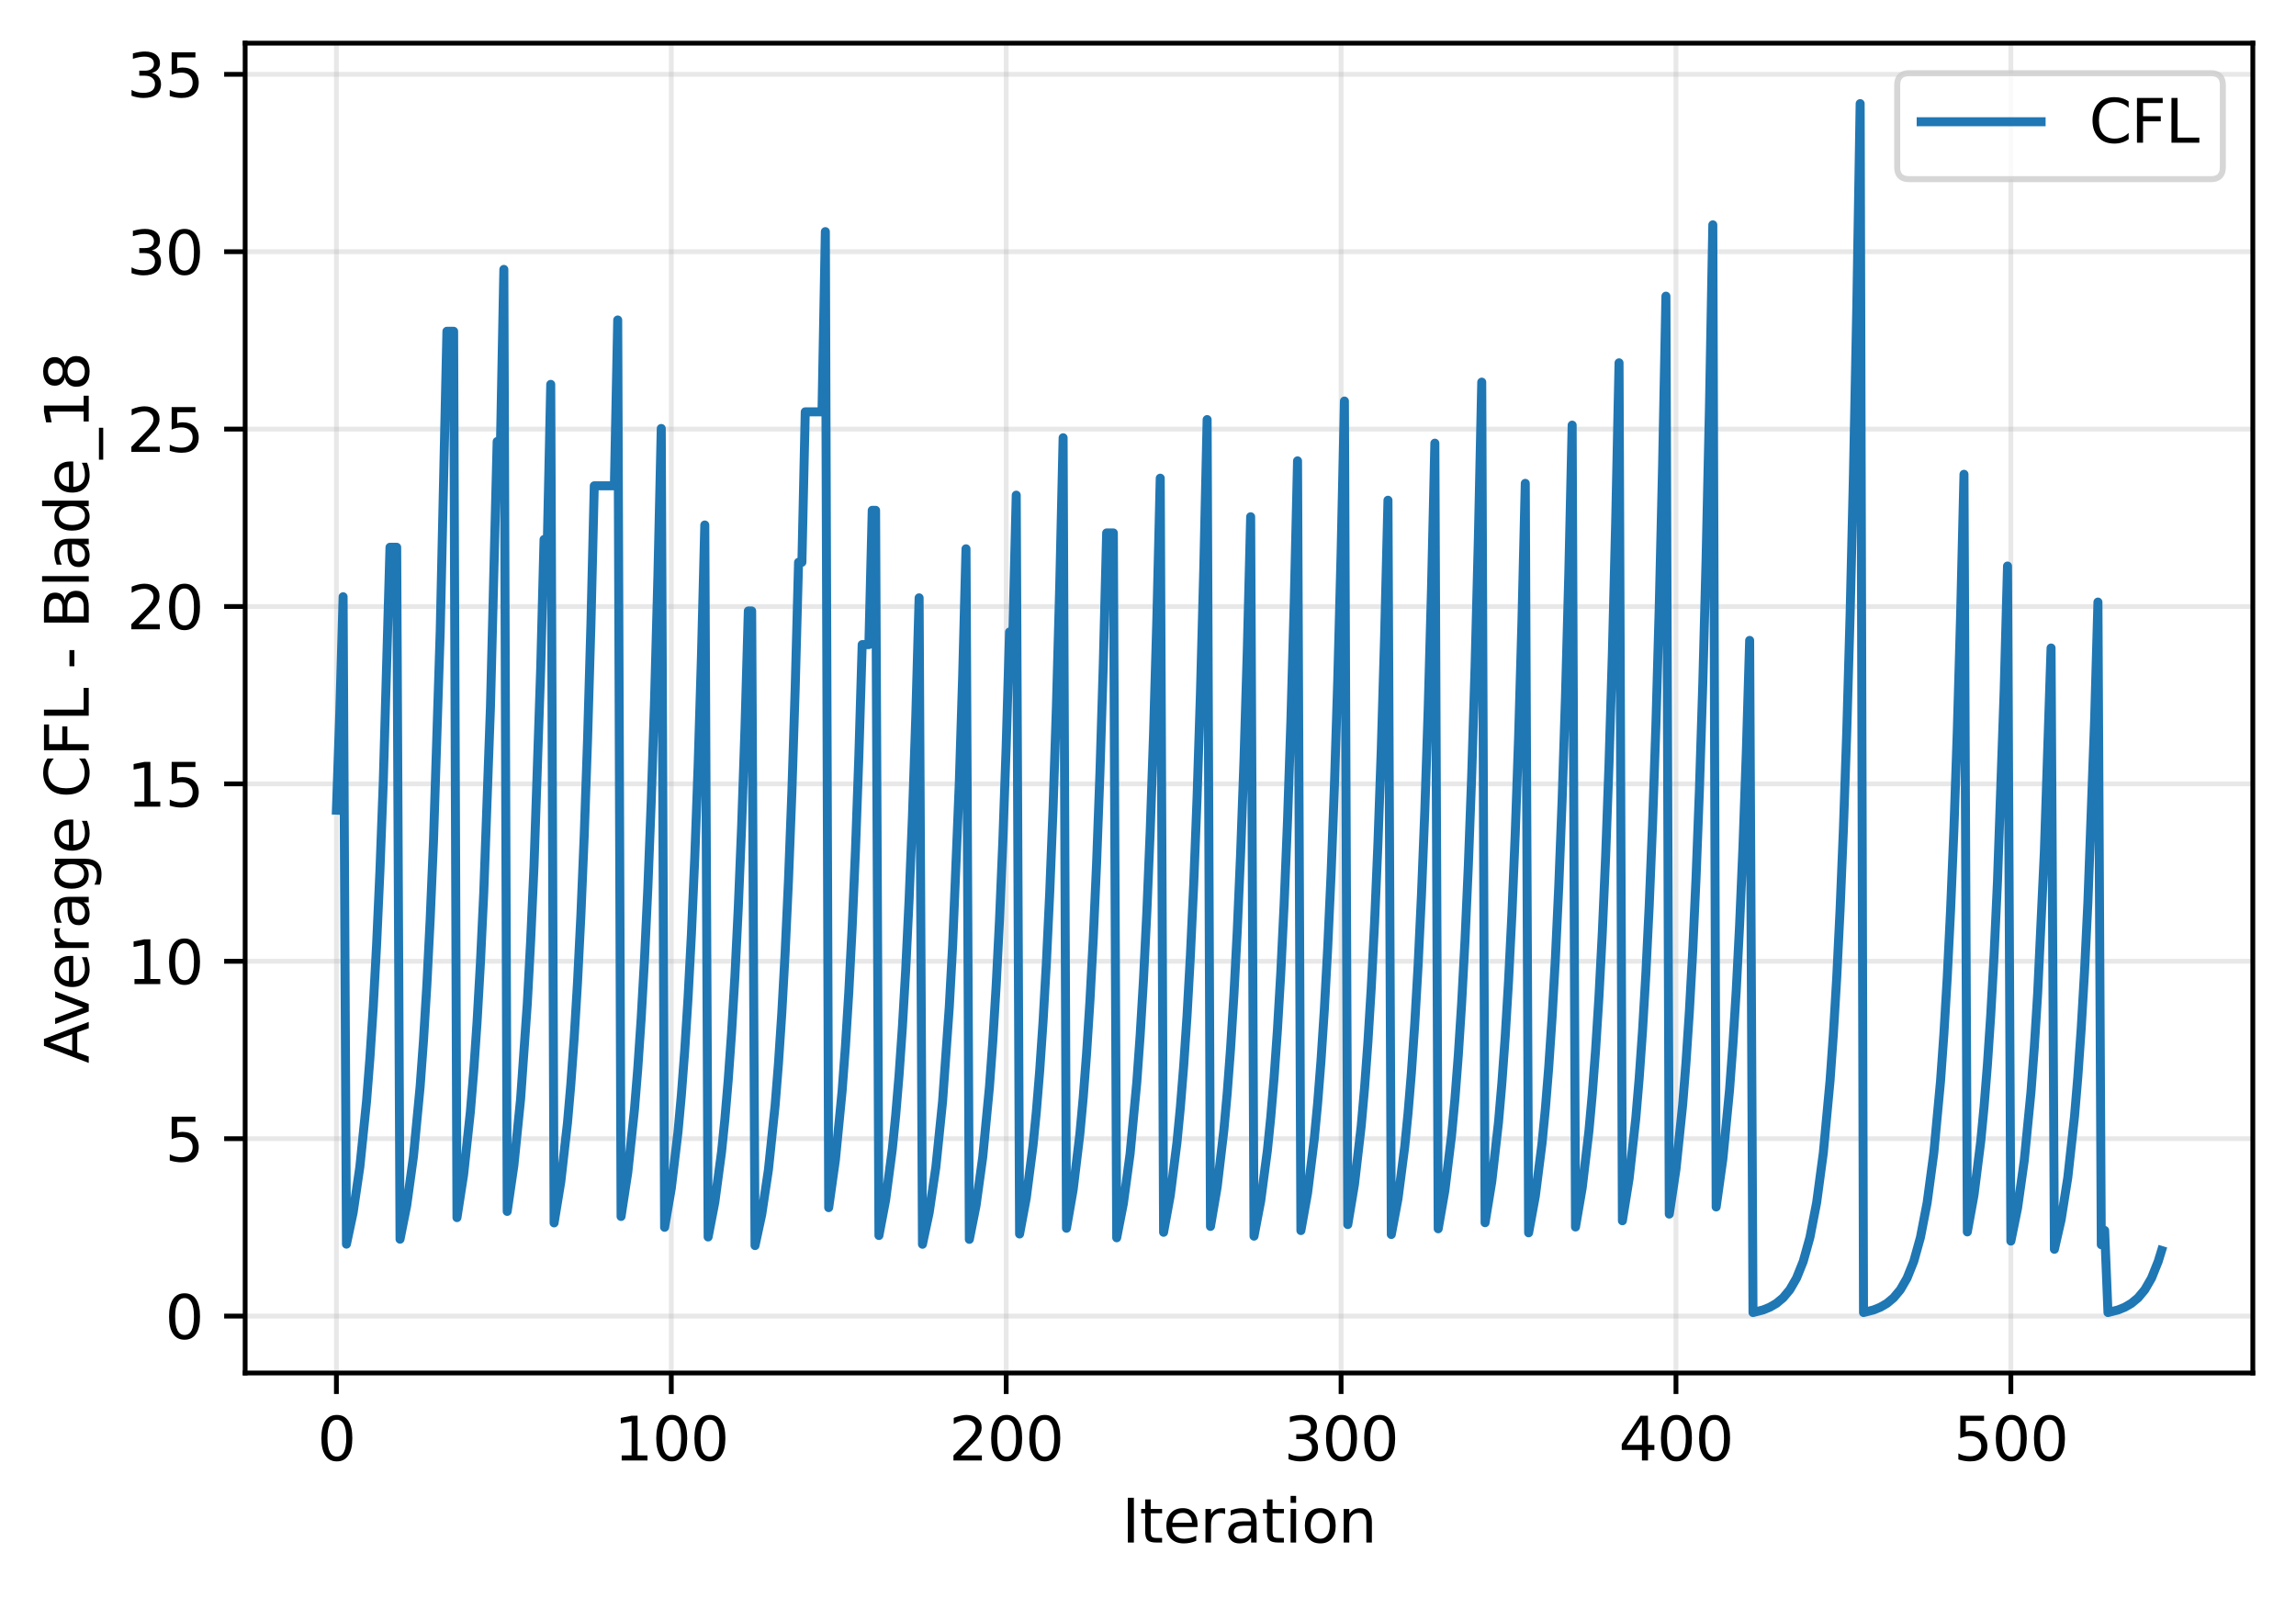 <?xml version="1.0" encoding="utf-8" standalone="no"?>
<!DOCTYPE svg PUBLIC "-//W3C//DTD SVG 1.1//EN"
  "http://www.w3.org/Graphics/SVG/1.1/DTD/svg11.dtd">
<svg xmlns:xlink="http://www.w3.org/1999/xlink" width="382.881pt" height="266.516pt" viewBox="0 0 382.881 266.516" xmlns="http://www.w3.org/2000/svg" version="1.1">
 <defs>
  <style type="text/css">*{stroke-linejoin: round; stroke-linecap: butt}</style>
 </defs>
 <g id="figure_1">
  <g id="patch_1">
   <path d="M 0 266.516 
L 382.881 266.516 
L 382.881 0 
L 0 0 
z
" style="fill: #ffffff"/>
  </g>
  <g id="axes_1">
   <g id="patch_2">
    <path d="M 40.881 228.96 
L 375.681 228.96 
L 375.681 7.2 
L 40.881 7.2 
z
" style="fill: #ffffff"/>
   </g>
   <g id="matplotlib.axis_1">
    <g id="xtick_1">
     <g id="line2d_1">
      <path d="M 56.099 228.96 
L 56.099 7.2 
" clip-path="url(#pa28aaba8bb)" style="fill: none; stroke: #b0b0b0; stroke-opacity: 0.3; stroke-width: 0.8; stroke-linecap: square"/>
     </g>
     <g id="line2d_2">
      <defs>
       <path id="m41f0ab7af2" d="M 0 0 
L 0 3.5 
" style="stroke: #000000; stroke-width: 0.8"/>
      </defs>
      <g>
       <use xlink:href="#m41f0ab7af2" x="56.099" y="228.96" style="stroke: #000000; stroke-width: 0.8"/>
      </g>
     </g>
     <g id="text_1">
      <!-- 0 -->
      <g transform="translate(52.918 243.558) scale(0.1 -0.1)">
       <defs>
        <path id="DejaVuSans-30" d="M 2034 4250 
Q 1547 4250 1301 3770 
Q 1056 3291 1056 2328 
Q 1056 1369 1301 889 
Q 1547 409 2034 409 
Q 2525 409 2770 889 
Q 3016 1369 3016 2328 
Q 3016 3291 2770 3770 
Q 2525 4250 2034 4250 
z
M 2034 4750 
Q 2819 4750 3233 4129 
Q 3647 3509 3647 2328 
Q 3647 1150 3233 529 
Q 2819 -91 2034 -91 
Q 1250 -91 836 529 
Q 422 1150 422 2328 
Q 422 3509 836 4129 
Q 1250 4750 2034 4750 
z
" transform="scale(0.016)"/>
       </defs>
       <use xlink:href="#DejaVuSans-30"/>
      </g>
     </g>
    </g>
    <g id="xtick_2">
     <g id="line2d_3">
      <path d="M 111.946 228.96 
L 111.946 7.2 
" clip-path="url(#pa28aaba8bb)" style="fill: none; stroke: #b0b0b0; stroke-opacity: 0.3; stroke-width: 0.8; stroke-linecap: square"/>
     </g>
     <g id="line2d_4">
      <g>
       <use xlink:href="#m41f0ab7af2" x="111.946" y="228.96" style="stroke: #000000; stroke-width: 0.8"/>
      </g>
     </g>
     <g id="text_2">
      <!-- 100 -->
      <g transform="translate(102.402 243.558) scale(0.1 -0.1)">
       <defs>
        <path id="DejaVuSans-31" d="M 794 531 
L 1825 531 
L 1825 4091 
L 703 3866 
L 703 4441 
L 1819 4666 
L 2450 4666 
L 2450 531 
L 3481 531 
L 3481 0 
L 794 0 
L 794 531 
z
" transform="scale(0.016)"/>
       </defs>
       <use xlink:href="#DejaVuSans-31"/>
       <use xlink:href="#DejaVuSans-30" transform="translate(63.623 0)"/>
       <use xlink:href="#DejaVuSans-30" transform="translate(127.246 0)"/>
      </g>
     </g>
    </g>
    <g id="xtick_3">
     <g id="line2d_5">
      <path d="M 167.793 228.96 
L 167.793 7.2 
" clip-path="url(#pa28aaba8bb)" style="fill: none; stroke: #b0b0b0; stroke-opacity: 0.3; stroke-width: 0.8; stroke-linecap: square"/>
     </g>
     <g id="line2d_6">
      <g>
       <use xlink:href="#m41f0ab7af2" x="167.793" y="228.96" style="stroke: #000000; stroke-width: 0.8"/>
      </g>
     </g>
     <g id="text_3">
      <!-- 200 -->
      <g transform="translate(158.249 243.558) scale(0.1 -0.1)">
       <defs>
        <path id="DejaVuSans-32" d="M 1228 531 
L 3431 531 
L 3431 0 
L 469 0 
L 469 531 
Q 828 903 1448 1529 
Q 2069 2156 2228 2338 
Q 2531 2678 2651 2914 
Q 2772 3150 2772 3378 
Q 2772 3750 2511 3984 
Q 2250 4219 1831 4219 
Q 1534 4219 1204 4116 
Q 875 4013 500 3803 
L 500 4441 
Q 881 4594 1212 4672 
Q 1544 4750 1819 4750 
Q 2544 4750 2975 4387 
Q 3406 4025 3406 3419 
Q 3406 3131 3298 2873 
Q 3191 2616 2906 2266 
Q 2828 2175 2409 1742 
Q 1991 1309 1228 531 
z
" transform="scale(0.016)"/>
       </defs>
       <use xlink:href="#DejaVuSans-32"/>
       <use xlink:href="#DejaVuSans-30" transform="translate(63.623 0)"/>
       <use xlink:href="#DejaVuSans-30" transform="translate(127.246 0)"/>
      </g>
     </g>
    </g>
    <g id="xtick_4">
     <g id="line2d_7">
      <path d="M 223.639 228.96 
L 223.639 7.2 
" clip-path="url(#pa28aaba8bb)" style="fill: none; stroke: #b0b0b0; stroke-opacity: 0.3; stroke-width: 0.8; stroke-linecap: square"/>
     </g>
     <g id="line2d_8">
      <g>
       <use xlink:href="#m41f0ab7af2" x="223.639" y="228.96" style="stroke: #000000; stroke-width: 0.8"/>
      </g>
     </g>
     <g id="text_4">
      <!-- 300 -->
      <g transform="translate(214.095 243.558) scale(0.1 -0.1)">
       <defs>
        <path id="DejaVuSans-33" d="M 2597 2516 
Q 3050 2419 3304 2112 
Q 3559 1806 3559 1356 
Q 3559 666 3084 287 
Q 2609 -91 1734 -91 
Q 1441 -91 1130 -33 
Q 819 25 488 141 
L 488 750 
Q 750 597 1062 519 
Q 1375 441 1716 441 
Q 2309 441 2620 675 
Q 2931 909 2931 1356 
Q 2931 1769 2642 2001 
Q 2353 2234 1838 2234 
L 1294 2234 
L 1294 2753 
L 1863 2753 
Q 2328 2753 2575 2939 
Q 2822 3125 2822 3475 
Q 2822 3834 2567 4026 
Q 2313 4219 1838 4219 
Q 1578 4219 1281 4162 
Q 984 4106 628 3988 
L 628 4550 
Q 988 4650 1302 4700 
Q 1616 4750 1894 4750 
Q 2613 4750 3031 4423 
Q 3450 4097 3450 3541 
Q 3450 3153 3228 2886 
Q 3006 2619 2597 2516 
z
" transform="scale(0.016)"/>
       </defs>
       <use xlink:href="#DejaVuSans-33"/>
       <use xlink:href="#DejaVuSans-30" transform="translate(63.623 0)"/>
       <use xlink:href="#DejaVuSans-30" transform="translate(127.246 0)"/>
      </g>
     </g>
    </g>
    <g id="xtick_5">
     <g id="line2d_9">
      <path d="M 279.486 228.96 
L 279.486 7.2 
" clip-path="url(#pa28aaba8bb)" style="fill: none; stroke: #b0b0b0; stroke-opacity: 0.3; stroke-width: 0.8; stroke-linecap: square"/>
     </g>
     <g id="line2d_10">
      <g>
       <use xlink:href="#m41f0ab7af2" x="279.486" y="228.96" style="stroke: #000000; stroke-width: 0.8"/>
      </g>
     </g>
     <g id="text_5">
      <!-- 400 -->
      <g transform="translate(269.942 243.558) scale(0.1 -0.1)">
       <defs>
        <path id="DejaVuSans-34" d="M 2419 4116 
L 825 1625 
L 2419 1625 
L 2419 4116 
z
M 2253 4666 
L 3047 4666 
L 3047 1625 
L 3713 1625 
L 3713 1100 
L 3047 1100 
L 3047 0 
L 2419 0 
L 2419 1100 
L 313 1100 
L 313 1709 
L 2253 4666 
z
" transform="scale(0.016)"/>
       </defs>
       <use xlink:href="#DejaVuSans-34"/>
       <use xlink:href="#DejaVuSans-30" transform="translate(63.623 0)"/>
       <use xlink:href="#DejaVuSans-30" transform="translate(127.246 0)"/>
      </g>
     </g>
    </g>
    <g id="xtick_6">
     <g id="line2d_11">
      <path d="M 335.332 228.96 
L 335.332 7.2 
" clip-path="url(#pa28aaba8bb)" style="fill: none; stroke: #b0b0b0; stroke-opacity: 0.3; stroke-width: 0.8; stroke-linecap: square"/>
     </g>
     <g id="line2d_12">
      <g>
       <use xlink:href="#m41f0ab7af2" x="335.332" y="228.96" style="stroke: #000000; stroke-width: 0.8"/>
      </g>
     </g>
     <g id="text_6">
      <!-- 500 -->
      <g transform="translate(325.788 243.558) scale(0.1 -0.1)">
       <defs>
        <path id="DejaVuSans-35" d="M 691 4666 
L 3169 4666 
L 3169 4134 
L 1269 4134 
L 1269 2991 
Q 1406 3038 1543 3061 
Q 1681 3084 1819 3084 
Q 2600 3084 3056 2656 
Q 3513 2228 3513 1497 
Q 3513 744 3044 326 
Q 2575 -91 1722 -91 
Q 1428 -91 1123 -41 
Q 819 9 494 109 
L 494 744 
Q 775 591 1075 516 
Q 1375 441 1709 441 
Q 2250 441 2565 725 
Q 2881 1009 2881 1497 
Q 2881 1984 2565 2268 
Q 2250 2553 1709 2553 
Q 1456 2553 1204 2497 
Q 953 2441 691 2322 
L 691 4666 
z
" transform="scale(0.016)"/>
       </defs>
       <use xlink:href="#DejaVuSans-35"/>
       <use xlink:href="#DejaVuSans-30" transform="translate(63.623 0)"/>
       <use xlink:href="#DejaVuSans-30" transform="translate(127.246 0)"/>
      </g>
     </g>
    </g>
    <g id="text_7">
     <!-- Iteration -->
     <g transform="translate(187.073 257.237) scale(0.1 -0.1)">
      <defs>
       <path id="DejaVuSans-49" d="M 628 4666 
L 1259 4666 
L 1259 0 
L 628 0 
L 628 4666 
z
" transform="scale(0.016)"/>
       <path id="DejaVuSans-74" d="M 1172 4494 
L 1172 3500 
L 2356 3500 
L 2356 3053 
L 1172 3053 
L 1172 1153 
Q 1172 725 1289 603 
Q 1406 481 1766 481 
L 2356 481 
L 2356 0 
L 1766 0 
Q 1100 0 847 248 
Q 594 497 594 1153 
L 594 3053 
L 172 3053 
L 172 3500 
L 594 3500 
L 594 4494 
L 1172 4494 
z
" transform="scale(0.016)"/>
       <path id="DejaVuSans-65" d="M 3597 1894 
L 3597 1613 
L 953 1613 
Q 991 1019 1311 708 
Q 1631 397 2203 397 
Q 2534 397 2845 478 
Q 3156 559 3463 722 
L 3463 178 
Q 3153 47 2828 -22 
Q 2503 -91 2169 -91 
Q 1331 -91 842 396 
Q 353 884 353 1716 
Q 353 2575 817 3079 
Q 1281 3584 2069 3584 
Q 2775 3584 3186 3129 
Q 3597 2675 3597 1894 
z
M 3022 2063 
Q 3016 2534 2758 2815 
Q 2500 3097 2075 3097 
Q 1594 3097 1305 2825 
Q 1016 2553 972 2059 
L 3022 2063 
z
" transform="scale(0.016)"/>
       <path id="DejaVuSans-72" d="M 2631 2963 
Q 2534 3019 2420 3045 
Q 2306 3072 2169 3072 
Q 1681 3072 1420 2755 
Q 1159 2438 1159 1844 
L 1159 0 
L 581 0 
L 581 3500 
L 1159 3500 
L 1159 2956 
Q 1341 3275 1631 3429 
Q 1922 3584 2338 3584 
Q 2397 3584 2469 3576 
Q 2541 3569 2628 3553 
L 2631 2963 
z
" transform="scale(0.016)"/>
       <path id="DejaVuSans-61" d="M 2194 1759 
Q 1497 1759 1228 1600 
Q 959 1441 959 1056 
Q 959 750 1161 570 
Q 1363 391 1709 391 
Q 2188 391 2477 730 
Q 2766 1069 2766 1631 
L 2766 1759 
L 2194 1759 
z
M 3341 1997 
L 3341 0 
L 2766 0 
L 2766 531 
Q 2569 213 2275 61 
Q 1981 -91 1556 -91 
Q 1019 -91 701 211 
Q 384 513 384 1019 
Q 384 1609 779 1909 
Q 1175 2209 1959 2209 
L 2766 2209 
L 2766 2266 
Q 2766 2663 2505 2880 
Q 2244 3097 1772 3097 
Q 1472 3097 1187 3025 
Q 903 2953 641 2809 
L 641 3341 
Q 956 3463 1253 3523 
Q 1550 3584 1831 3584 
Q 2591 3584 2966 3190 
Q 3341 2797 3341 1997 
z
" transform="scale(0.016)"/>
       <path id="DejaVuSans-69" d="M 603 3500 
L 1178 3500 
L 1178 0 
L 603 0 
L 603 3500 
z
M 603 4863 
L 1178 4863 
L 1178 4134 
L 603 4134 
L 603 4863 
z
" transform="scale(0.016)"/>
       <path id="DejaVuSans-6f" d="M 1959 3097 
Q 1497 3097 1228 2736 
Q 959 2375 959 1747 
Q 959 1119 1226 758 
Q 1494 397 1959 397 
Q 2419 397 2687 759 
Q 2956 1122 2956 1747 
Q 2956 2369 2687 2733 
Q 2419 3097 1959 3097 
z
M 1959 3584 
Q 2709 3584 3137 3096 
Q 3566 2609 3566 1747 
Q 3566 888 3137 398 
Q 2709 -91 1959 -91 
Q 1206 -91 779 398 
Q 353 888 353 1747 
Q 353 2609 779 3096 
Q 1206 3584 1959 3584 
z
" transform="scale(0.016)"/>
       <path id="DejaVuSans-6e" d="M 3513 2113 
L 3513 0 
L 2938 0 
L 2938 2094 
Q 2938 2591 2744 2837 
Q 2550 3084 2163 3084 
Q 1697 3084 1428 2787 
Q 1159 2491 1159 1978 
L 1159 0 
L 581 0 
L 581 3500 
L 1159 3500 
L 1159 2956 
Q 1366 3272 1645 3428 
Q 1925 3584 2291 3584 
Q 2894 3584 3203 3211 
Q 3513 2838 3513 2113 
z
" transform="scale(0.016)"/>
      </defs>
      <use xlink:href="#DejaVuSans-49"/>
      <use xlink:href="#DejaVuSans-74" transform="translate(29.492 0)"/>
      <use xlink:href="#DejaVuSans-65" transform="translate(68.701 0)"/>
      <use xlink:href="#DejaVuSans-72" transform="translate(130.225 0)"/>
      <use xlink:href="#DejaVuSans-61" transform="translate(171.338 0)"/>
      <use xlink:href="#DejaVuSans-74" transform="translate(232.617 0)"/>
      <use xlink:href="#DejaVuSans-69" transform="translate(271.826 0)"/>
      <use xlink:href="#DejaVuSans-6f" transform="translate(299.609 0)"/>
      <use xlink:href="#DejaVuSans-6e" transform="translate(360.791 0)"/>
     </g>
    </g>
   </g>
   <g id="matplotlib.axis_2">
    <g id="ytick_1">
     <g id="line2d_13">
      <path d="M 40.881 219.472 
L 375.681 219.472 
" clip-path="url(#pa28aaba8bb)" style="fill: none; stroke: #b0b0b0; stroke-opacity: 0.3; stroke-width: 0.8; stroke-linecap: square"/>
     </g>
     <g id="line2d_14">
      <defs>
       <path id="mdad58981dd" d="M 0 0 
L -3.5 0 
" style="stroke: #000000; stroke-width: 0.8"/>
      </defs>
      <g>
       <use xlink:href="#mdad58981dd" x="40.881" y="219.472" style="stroke: #000000; stroke-width: 0.8"/>
      </g>
     </g>
     <g id="text_8">
      <!-- 0 -->
      <g transform="translate(27.519 223.271) scale(0.1 -0.1)">
       <use xlink:href="#DejaVuSans-30"/>
      </g>
     </g>
    </g>
    <g id="ytick_2">
     <g id="line2d_15">
      <path d="M 40.881 189.889 
L 375.681 189.889 
" clip-path="url(#pa28aaba8bb)" style="fill: none; stroke: #b0b0b0; stroke-opacity: 0.3; stroke-width: 0.8; stroke-linecap: square"/>
     </g>
     <g id="line2d_16">
      <g>
       <use xlink:href="#mdad58981dd" x="40.881" y="189.889" style="stroke: #000000; stroke-width: 0.8"/>
      </g>
     </g>
     <g id="text_9">
      <!-- 5 -->
      <g transform="translate(27.519 193.688) scale(0.1 -0.1)">
       <use xlink:href="#DejaVuSans-35"/>
      </g>
     </g>
    </g>
    <g id="ytick_3">
     <g id="line2d_17">
      <path d="M 40.881 160.306 
L 375.681 160.306 
" clip-path="url(#pa28aaba8bb)" style="fill: none; stroke: #b0b0b0; stroke-opacity: 0.3; stroke-width: 0.8; stroke-linecap: square"/>
     </g>
     <g id="line2d_18">
      <g>
       <use xlink:href="#mdad58981dd" x="40.881" y="160.306" style="stroke: #000000; stroke-width: 0.8"/>
      </g>
     </g>
     <g id="text_10">
      <!-- 10 -->
      <g transform="translate(21.156 164.105) scale(0.1 -0.1)">
       <use xlink:href="#DejaVuSans-31"/>
       <use xlink:href="#DejaVuSans-30" transform="translate(63.623 0)"/>
      </g>
     </g>
    </g>
    <g id="ytick_4">
     <g id="line2d_19">
      <path d="M 40.881 130.723 
L 375.681 130.723 
" clip-path="url(#pa28aaba8bb)" style="fill: none; stroke: #b0b0b0; stroke-opacity: 0.3; stroke-width: 0.8; stroke-linecap: square"/>
     </g>
     <g id="line2d_20">
      <g>
       <use xlink:href="#mdad58981dd" x="40.881" y="130.723" style="stroke: #000000; stroke-width: 0.8"/>
      </g>
     </g>
     <g id="text_11">
      <!-- 15 -->
      <g transform="translate(21.156 134.523) scale(0.1 -0.1)">
       <use xlink:href="#DejaVuSans-31"/>
       <use xlink:href="#DejaVuSans-35" transform="translate(63.623 0)"/>
      </g>
     </g>
    </g>
    <g id="ytick_5">
     <g id="line2d_21">
      <path d="M 40.881 101.141 
L 375.681 101.141 
" clip-path="url(#pa28aaba8bb)" style="fill: none; stroke: #b0b0b0; stroke-opacity: 0.3; stroke-width: 0.8; stroke-linecap: square"/>
     </g>
     <g id="line2d_22">
      <g>
       <use xlink:href="#mdad58981dd" x="40.881" y="101.141" style="stroke: #000000; stroke-width: 0.8"/>
      </g>
     </g>
     <g id="text_12">
      <!-- 20 -->
      <g transform="translate(21.156 104.94) scale(0.1 -0.1)">
       <use xlink:href="#DejaVuSans-32"/>
       <use xlink:href="#DejaVuSans-30" transform="translate(63.623 0)"/>
      </g>
     </g>
    </g>
    <g id="ytick_6">
     <g id="line2d_23">
      <path d="M 40.881 71.558 
L 375.681 71.558 
" clip-path="url(#pa28aaba8bb)" style="fill: none; stroke: #b0b0b0; stroke-opacity: 0.3; stroke-width: 0.8; stroke-linecap: square"/>
     </g>
     <g id="line2d_24">
      <g>
       <use xlink:href="#mdad58981dd" x="40.881" y="71.558" style="stroke: #000000; stroke-width: 0.8"/>
      </g>
     </g>
     <g id="text_13">
      <!-- 25 -->
      <g transform="translate(21.156 75.357) scale(0.1 -0.1)">
       <use xlink:href="#DejaVuSans-32"/>
       <use xlink:href="#DejaVuSans-35" transform="translate(63.623 0)"/>
      </g>
     </g>
    </g>
    <g id="ytick_7">
     <g id="line2d_25">
      <path d="M 40.881 41.975 
L 375.681 41.975 
" clip-path="url(#pa28aaba8bb)" style="fill: none; stroke: #b0b0b0; stroke-opacity: 0.3; stroke-width: 0.8; stroke-linecap: square"/>
     </g>
     <g id="line2d_26">
      <g>
       <use xlink:href="#mdad58981dd" x="40.881" y="41.975" style="stroke: #000000; stroke-width: 0.8"/>
      </g>
     </g>
     <g id="text_14">
      <!-- 30 -->
      <g transform="translate(21.156 45.775) scale(0.1 -0.1)">
       <use xlink:href="#DejaVuSans-33"/>
       <use xlink:href="#DejaVuSans-30" transform="translate(63.623 0)"/>
      </g>
     </g>
    </g>
    <g id="ytick_8">
     <g id="line2d_27">
      <path d="M 40.881 12.393 
L 375.681 12.393 
" clip-path="url(#pa28aaba8bb)" style="fill: none; stroke: #b0b0b0; stroke-opacity: 0.3; stroke-width: 0.8; stroke-linecap: square"/>
     </g>
     <g id="line2d_28">
      <g>
       <use xlink:href="#mdad58981dd" x="40.881" y="12.393" style="stroke: #000000; stroke-width: 0.8"/>
      </g>
     </g>
     <g id="text_15">
      <!-- 35 -->
      <g transform="translate(21.156 16.192) scale(0.1 -0.1)">
       <use xlink:href="#DejaVuSans-33"/>
       <use xlink:href="#DejaVuSans-35" transform="translate(63.623 0)"/>
      </g>
     </g>
    </g>
    <g id="text_16">
     <!-- Average CFL - Blade_18 -->
     <g transform="translate(14.798 177.334) rotate(-90) scale(0.1 -0.1)">
      <defs>
       <path id="DejaVuSans-41" d="M 2188 4044 
L 1331 1722 
L 3047 1722 
L 2188 4044 
z
M 1831 4666 
L 2547 4666 
L 4325 0 
L 3669 0 
L 3244 1197 
L 1141 1197 
L 716 0 
L 50 0 
L 1831 4666 
z
" transform="scale(0.016)"/>
       <path id="DejaVuSans-76" d="M 191 3500 
L 800 3500 
L 1894 563 
L 2988 3500 
L 3597 3500 
L 2284 0 
L 1503 0 
L 191 3500 
z
" transform="scale(0.016)"/>
       <path id="DejaVuSans-67" d="M 2906 1791 
Q 2906 2416 2648 2759 
Q 2391 3103 1925 3103 
Q 1463 3103 1205 2759 
Q 947 2416 947 1791 
Q 947 1169 1205 825 
Q 1463 481 1925 481 
Q 2391 481 2648 825 
Q 2906 1169 2906 1791 
z
M 3481 434 
Q 3481 -459 3084 -895 
Q 2688 -1331 1869 -1331 
Q 1566 -1331 1297 -1286 
Q 1028 -1241 775 -1147 
L 775 -588 
Q 1028 -725 1275 -790 
Q 1522 -856 1778 -856 
Q 2344 -856 2625 -561 
Q 2906 -266 2906 331 
L 2906 616 
Q 2728 306 2450 153 
Q 2172 0 1784 0 
Q 1141 0 747 490 
Q 353 981 353 1791 
Q 353 2603 747 3093 
Q 1141 3584 1784 3584 
Q 2172 3584 2450 3431 
Q 2728 3278 2906 2969 
L 2906 3500 
L 3481 3500 
L 3481 434 
z
" transform="scale(0.016)"/>
       <path id="DejaVuSans-20" transform="scale(0.016)"/>
       <path id="DejaVuSans-43" d="M 4122 4306 
L 4122 3641 
Q 3803 3938 3442 4084 
Q 3081 4231 2675 4231 
Q 1875 4231 1450 3742 
Q 1025 3253 1025 2328 
Q 1025 1406 1450 917 
Q 1875 428 2675 428 
Q 3081 428 3442 575 
Q 3803 722 4122 1019 
L 4122 359 
Q 3791 134 3420 21 
Q 3050 -91 2638 -91 
Q 1578 -91 968 557 
Q 359 1206 359 2328 
Q 359 3453 968 4101 
Q 1578 4750 2638 4750 
Q 3056 4750 3426 4639 
Q 3797 4528 4122 4306 
z
" transform="scale(0.016)"/>
       <path id="DejaVuSans-46" d="M 628 4666 
L 3309 4666 
L 3309 4134 
L 1259 4134 
L 1259 2759 
L 3109 2759 
L 3109 2228 
L 1259 2228 
L 1259 0 
L 628 0 
L 628 4666 
z
" transform="scale(0.016)"/>
       <path id="DejaVuSans-4c" d="M 628 4666 
L 1259 4666 
L 1259 531 
L 3531 531 
L 3531 0 
L 628 0 
L 628 4666 
z
" transform="scale(0.016)"/>
       <path id="DejaVuSans-2d" d="M 313 2009 
L 1997 2009 
L 1997 1497 
L 313 1497 
L 313 2009 
z
" transform="scale(0.016)"/>
       <path id="DejaVuSans-42" d="M 1259 2228 
L 1259 519 
L 2272 519 
Q 2781 519 3026 730 
Q 3272 941 3272 1375 
Q 3272 1813 3026 2020 
Q 2781 2228 2272 2228 
L 1259 2228 
z
M 1259 4147 
L 1259 2741 
L 2194 2741 
Q 2656 2741 2882 2914 
Q 3109 3088 3109 3444 
Q 3109 3797 2882 3972 
Q 2656 4147 2194 4147 
L 1259 4147 
z
M 628 4666 
L 2241 4666 
Q 2963 4666 3353 4366 
Q 3744 4066 3744 3513 
Q 3744 3084 3544 2831 
Q 3344 2578 2956 2516 
Q 3422 2416 3680 2098 
Q 3938 1781 3938 1306 
Q 3938 681 3513 340 
Q 3088 0 2303 0 
L 628 0 
L 628 4666 
z
" transform="scale(0.016)"/>
       <path id="DejaVuSans-6c" d="M 603 4863 
L 1178 4863 
L 1178 0 
L 603 0 
L 603 4863 
z
" transform="scale(0.016)"/>
       <path id="DejaVuSans-64" d="M 2906 2969 
L 2906 4863 
L 3481 4863 
L 3481 0 
L 2906 0 
L 2906 525 
Q 2725 213 2448 61 
Q 2172 -91 1784 -91 
Q 1150 -91 751 415 
Q 353 922 353 1747 
Q 353 2572 751 3078 
Q 1150 3584 1784 3584 
Q 2172 3584 2448 3432 
Q 2725 3281 2906 2969 
z
M 947 1747 
Q 947 1113 1208 752 
Q 1469 391 1925 391 
Q 2381 391 2643 752 
Q 2906 1113 2906 1747 
Q 2906 2381 2643 2742 
Q 2381 3103 1925 3103 
Q 1469 3103 1208 2742 
Q 947 2381 947 1747 
z
" transform="scale(0.016)"/>
       <path id="DejaVuSans-5f" d="M 3263 -1063 
L 3263 -1509 
L -63 -1509 
L -63 -1063 
L 3263 -1063 
z
" transform="scale(0.016)"/>
       <path id="DejaVuSans-38" d="M 2034 2216 
Q 1584 2216 1326 1975 
Q 1069 1734 1069 1313 
Q 1069 891 1326 650 
Q 1584 409 2034 409 
Q 2484 409 2743 651 
Q 3003 894 3003 1313 
Q 3003 1734 2745 1975 
Q 2488 2216 2034 2216 
z
M 1403 2484 
Q 997 2584 770 2862 
Q 544 3141 544 3541 
Q 544 4100 942 4425 
Q 1341 4750 2034 4750 
Q 2731 4750 3128 4425 
Q 3525 4100 3525 3541 
Q 3525 3141 3298 2862 
Q 3072 2584 2669 2484 
Q 3125 2378 3379 2068 
Q 3634 1759 3634 1313 
Q 3634 634 3220 271 
Q 2806 -91 2034 -91 
Q 1263 -91 848 271 
Q 434 634 434 1313 
Q 434 1759 690 2068 
Q 947 2378 1403 2484 
z
M 1172 3481 
Q 1172 3119 1398 2916 
Q 1625 2713 2034 2713 
Q 2441 2713 2670 2916 
Q 2900 3119 2900 3481 
Q 2900 3844 2670 4047 
Q 2441 4250 2034 4250 
Q 1625 4250 1398 4047 
Q 1172 3844 1172 3481 
z
" transform="scale(0.016)"/>
      </defs>
      <use xlink:href="#DejaVuSans-41"/>
      <use xlink:href="#DejaVuSans-76" transform="translate(62.533 0)"/>
      <use xlink:href="#DejaVuSans-65" transform="translate(121.713 0)"/>
      <use xlink:href="#DejaVuSans-72" transform="translate(183.236 0)"/>
      <use xlink:href="#DejaVuSans-61" transform="translate(224.35 0)"/>
      <use xlink:href="#DejaVuSans-67" transform="translate(285.629 0)"/>
      <use xlink:href="#DejaVuSans-65" transform="translate(349.105 0)"/>
      <use xlink:href="#DejaVuSans-20" transform="translate(410.629 0)"/>
      <use xlink:href="#DejaVuSans-43" transform="translate(442.416 0)"/>
      <use xlink:href="#DejaVuSans-46" transform="translate(512.24 0)"/>
      <use xlink:href="#DejaVuSans-4c" transform="translate(569.76 0)"/>
      <use xlink:href="#DejaVuSans-20" transform="translate(625.473 0)"/>
      <use xlink:href="#DejaVuSans-2d" transform="translate(657.26 0)"/>
      <use xlink:href="#DejaVuSans-20" transform="translate(693.344 0)"/>
      <use xlink:href="#DejaVuSans-42" transform="translate(725.131 0)"/>
      <use xlink:href="#DejaVuSans-6c" transform="translate(793.734 0)"/>
      <use xlink:href="#DejaVuSans-61" transform="translate(821.518 0)"/>
      <use xlink:href="#DejaVuSans-64" transform="translate(882.797 0)"/>
      <use xlink:href="#DejaVuSans-65" transform="translate(946.273 0)"/>
      <use xlink:href="#DejaVuSans-5f" transform="translate(1007.797 0)"/>
      <use xlink:href="#DejaVuSans-31" transform="translate(1057.797 0)"/>
      <use xlink:href="#DejaVuSans-38" transform="translate(1121.42 0)"/>
     </g>
    </g>
   </g>
   <g id="line2d_29">
    <path d="M 56.099 135.107 
L 56.658 119.016 
L 57.216 99.514 
L 57.775 207.476 
L 58.892 202.198 
L 60.009 194.597 
L 61.126 183.652 
L 61.684 176.489 
L 62.243 167.892 
L 62.801 157.576 
L 63.359 145.197 
L 63.918 130.342 
L 65.035 91.263 
L 66.152 91.263 
L 66.71 206.651 
L 67.827 201.01 
L 68.944 192.886 
L 70.061 181.189 
L 70.62 173.532 
L 71.178 164.344 
L 71.736 153.319 
L 72.295 140.088 
L 73.412 105.201 
L 74.529 55.244 
L 75.646 55.244 
L 76.204 203.049 
L 77.321 195.823 
L 78.438 185.417 
L 78.997 178.606 
L 79.555 170.433 
L 80.113 160.626 
L 80.672 148.859 
L 81.789 117.864 
L 82.906 73.623 
L 83.464 73.623 
L 84.023 44.924 
L 84.581 202.017 
L 85.698 194.337 
L 86.815 183.277 
L 87.932 167.357 
L 88.49 156.945 
L 89.049 144.456 
L 90.166 111.521 
L 90.724 89.964 
L 91.283 89.964 
L 91.841 64.097 
L 92.4 203.934 
L 93.517 197.098 
L 94.634 187.253 
L 95.192 180.81 
L 95.75 173.077 
L 96.309 163.798 
L 96.867 152.664 
L 97.426 139.308 
L 97.984 123.287 
L 98.543 104.068 
L 99.101 81.011 
L 102.452 81.011 
L 103.011 53.36 
L 103.569 202.86 
L 104.686 195.552 
L 105.803 185.027 
L 106.361 178.138 
L 106.92 169.871 
L 107.478 159.953 
L 108.037 148.054 
L 108.595 133.778 
L 109.154 116.65 
L 109.712 96.103 
L 110.271 71.453 
L 110.829 204.67 
L 111.946 198.157 
L 113.063 188.779 
L 113.621 182.64 
L 114.18 175.274 
L 114.738 166.434 
L 115.297 155.829 
L 115.855 143.105 
L 116.414 127.838 
L 116.972 109.523 
L 117.531 87.547 
L 118.089 206.279 
L 119.206 200.475 
L 120.323 192.116 
L 120.881 186.645 
L 121.44 180.079 
L 121.998 172.201 
L 122.557 162.748 
L 123.115 151.406 
L 123.674 137.798 
L 124.232 121.472 
L 124.791 101.885 
L 125.349 101.885 
L 125.908 207.713 
L 127.025 202.539 
L 128.141 195.089 
L 129.258 184.36 
L 129.817 177.339 
L 130.375 168.914 
L 130.934 158.808 
L 131.492 146.682 
L 132.051 132.137 
L 132.609 114.69 
L 133.168 93.764 
L 133.726 93.764 
L 134.285 68.678 
L 137.077 68.678 
L 137.635 38.625 
L 138.194 201.387 
L 139.311 193.43 
L 140.428 181.971 
L 140.986 174.471 
L 141.545 165.471 
L 142.103 154.671 
L 142.662 141.711 
L 143.22 126.159 
L 143.778 107.496 
L 144.895 107.496 
L 145.454 85.102 
L 146.012 85.102 
L 146.571 206.035 
L 147.688 200.122 
L 148.805 191.609 
L 149.363 186.036 
L 149.922 179.349 
L 150.48 171.324 
L 151.039 161.695 
L 151.597 150.14 
L 152.155 136.274 
L 152.714 119.643 
L 153.272 99.697 
L 153.831 207.494 
L 154.948 202.224 
L 156.065 194.635 
L 157.182 183.707 
L 158.299 167.977 
L 158.857 157.688 
L 159.974 130.552 
L 160.532 112.809 
L 161.091 91.517 
L 161.649 206.676 
L 162.766 201.046 
L 163.883 192.939 
L 165 181.265 
L 165.559 173.623 
L 166.117 164.454 
L 166.676 153.45 
L 167.234 140.246 
L 167.793 124.401 
L 168.351 105.387 
L 168.909 105.387 
L 169.468 82.572 
L 170.026 205.782 
L 171.143 199.758 
L 172.26 191.084 
L 172.819 185.407 
L 173.377 178.594 
L 173.936 170.418 
L 174.494 160.607 
L 175.053 148.834 
L 175.611 134.707 
L 176.169 117.754 
L 176.728 97.41 
L 177.286 72.998 
L 177.845 204.824 
L 178.962 198.379 
L 180.079 189.099 
L 180.637 183.024 
L 181.196 175.735 
L 181.754 166.987 
L 182.313 156.491 
L 182.871 143.894 
L 183.43 128.779 
L 183.988 110.64 
L 184.546 88.874 
L 185.663 88.874 
L 186.222 206.412 
L 187.339 200.666 
L 188.456 192.391 
L 189.573 180.475 
L 190.131 172.676 
L 190.69 163.317 
L 191.248 152.086 
L 191.807 138.609 
L 192.365 122.437 
L 192.923 103.03 
L 193.482 79.741 
L 194.04 205.499 
L 195.157 199.35 
L 196.274 190.497 
L 196.833 184.702 
L 197.391 177.748 
L 197.95 169.404 
L 198.508 159.39 
L 199.067 147.374 
L 199.625 132.954 
L 200.184 115.651 
L 200.742 94.887 
L 201.3 69.97 
L 201.859 204.521 
L 202.976 197.943 
L 204.093 188.471 
L 204.651 182.271 
L 205.21 174.831 
L 205.768 165.902 
L 206.327 155.189 
L 206.885 142.332 
L 207.444 126.904 
L 208.002 108.39 
L 208.56 86.174 
L 209.119 206.142 
L 210.236 200.277 
L 211.353 191.831 
L 211.911 186.303 
L 212.47 179.669 
L 213.028 171.709 
L 213.587 162.156 
L 214.145 150.693 
L 214.704 136.937 
L 215.262 120.43 
L 215.821 100.622 
L 216.379 76.852 
L 216.937 205.21 
L 218.054 198.934 
L 219.171 189.898 
L 219.73 183.983 
L 220.288 176.886 
L 220.847 168.369 
L 221.405 158.148 
L 221.964 145.883 
L 222.522 131.166 
L 223.081 113.504 
L 223.639 92.311 
L 224.198 66.879 
L 224.756 204.212 
L 225.873 197.498 
L 226.99 187.83 
L 227.548 181.502 
L 228.107 173.908 
L 228.665 164.795 
L 229.224 153.859 
L 229.782 140.737 
L 230.341 124.99 
L 230.899 106.094 
L 231.458 83.418 
L 232.016 205.866 
L 233.133 199.88 
L 234.25 191.26 
L 234.808 185.617 
L 235.367 178.846 
L 235.925 170.721 
L 236.484 160.971 
L 237.042 149.271 
L 237.601 135.231 
L 238.159 118.383 
L 238.718 98.165 
L 239.276 73.904 
L 239.835 204.915 
L 240.951 198.51 
L 242.068 189.287 
L 242.627 183.25 
L 243.185 176.005 
L 243.744 167.312 
L 244.302 156.88 
L 244.861 144.362 
L 245.419 129.34 
L 245.978 111.314 
L 246.536 89.682 
L 247.095 63.724 
L 247.653 203.897 
L 248.77 197.044 
L 249.887 187.176 
L 250.445 180.717 
L 251.004 172.966 
L 251.562 163.664 
L 252.121 152.503 
L 252.679 139.109 
L 253.238 123.037 
L 253.796 103.75 
L 254.355 80.605 
L 254.913 205.585 
L 256.03 199.475 
L 257.147 190.676 
L 257.705 184.917 
L 258.264 178.006 
L 258.822 169.713 
L 259.381 159.762 
L 259.939 147.82 
L 260.498 133.489 
L 261.056 116.293 
L 261.615 95.657 
L 262.173 70.894 
L 262.732 204.614 
L 263.849 198.077 
L 264.965 188.663 
L 265.524 182.501 
L 266.082 175.107 
L 266.641 166.234 
L 267.199 155.586 
L 267.758 142.809 
L 268.316 127.476 
L 268.875 109.077 
L 269.433 86.999 
L 269.992 60.504 
L 270.55 203.575 
L 271.667 196.58 
L 272.784 186.508 
L 273.342 179.915 
L 273.901 172.004 
L 274.459 162.511 
L 275.018 151.118 
L 275.576 137.448 
L 276.135 121.043 
L 276.693 101.357 
L 277.252 77.734 
L 277.81 49.387 
L 278.369 202.463 
L 279.486 194.979 
L 280.603 184.203 
L 281.161 177.149 
L 281.719 168.685 
L 282.278 158.527 
L 282.836 146.338 
L 283.395 131.712 
L 283.953 114.16 
L 284.512 93.097 
L 285.07 67.822 
L 285.629 37.493 
L 286.187 201.274 
L 287.304 193.267 
L 288.421 181.736 
L 288.979 174.189 
L 289.538 165.133 
L 290.096 154.265 
L 290.655 141.224 
L 291.213 125.574 
L 291.772 106.795 
L 292.33 218.88 
L 294.006 218.449 
L 295.123 217.999 
L 296.24 217.352 
L 297.356 216.419 
L 298.473 215.076 
L 299.59 213.141 
L 300.707 210.356 
L 301.824 206.345 
L 302.941 200.569 
L 304.058 192.253 
L 305.175 180.276 
L 305.733 172.437 
L 306.292 163.03 
L 306.85 151.742 
L 307.409 138.197 
L 307.967 121.944 
L 308.526 102.441 
L 309.084 79.04 
L 309.643 50.963 
L 310.201 17.28 
L 310.76 218.88 
L 312.435 218.449 
L 313.552 217.999 
L 314.669 217.352 
L 315.786 216.419 
L 316.903 215.076 
L 318.02 213.141 
L 319.137 210.356 
L 320.254 206.345 
L 321.37 200.569 
L 322.487 192.253 
L 323.604 180.276 
L 324.163 172.437 
L 324.721 163.031 
L 325.28 151.746 
L 325.838 138.206 
L 326.397 121.961 
L 326.955 102.47 
L 327.514 79.093 
L 328.072 205.434 
L 329.189 199.257 
L 330.306 190.363 
L 330.864 184.541 
L 331.423 177.555 
L 331.981 169.171 
L 332.54 159.111 
L 333.098 147.039 
L 334.215 115.188 
L 334.774 94.393 
L 335.332 206.964 
L 336.449 201.46 
L 337.566 193.535 
L 338.683 182.123 
L 339.241 174.654 
L 339.8 165.69 
L 340.917 142.039 
L 342.034 108.061 
L 342.592 208.331 
L 343.709 203.428 
L 344.826 196.369 
L 345.943 186.205 
L 346.501 179.551 
L 347.06 171.567 
L 347.618 161.986 
L 348.177 150.49 
L 349.294 120.19 
L 349.852 100.403 
L 350.411 207.565 
L 350.969 205.183 
L 351.528 218.88 
L 353.203 218.449 
L 354.32 217.999 
L 355.437 217.352 
L 356.554 216.419 
L 357.671 215.076 
L 358.788 213.141 
L 359.905 210.356 
L 360.463 208.533 
L 360.463 208.533 
" clip-path="url(#pa28aaba8bb)" style="fill: none; stroke: #1f77b4; stroke-width: 1.5; stroke-linecap: square"/>
   </g>
   <g id="patch_3">
    <path d="M 40.881 228.96 
L 40.881 7.2 
" style="fill: none; stroke: #000000; stroke-width: 0.8; stroke-linejoin: miter; stroke-linecap: square"/>
   </g>
   <g id="patch_4">
    <path d="M 375.681 228.96 
L 375.681 7.2 
" style="fill: none; stroke: #000000; stroke-width: 0.8; stroke-linejoin: miter; stroke-linecap: square"/>
   </g>
   <g id="patch_5">
    <path d="M 40.881 228.96 
L 375.681 228.96 
" style="fill: none; stroke: #000000; stroke-width: 0.8; stroke-linejoin: miter; stroke-linecap: square"/>
   </g>
   <g id="patch_6">
    <path d="M 40.881 7.2 
L 375.681 7.2 
" style="fill: none; stroke: #000000; stroke-width: 0.8; stroke-linejoin: miter; stroke-linecap: square"/>
   </g>
   <g id="legend_1">
    <g id="patch_7">
     <path d="M 318.375 29.878 
L 368.681 29.878 
Q 370.681 29.878 370.681 27.878 
L 370.681 14.2 
Q 370.681 12.2 368.681 12.2 
L 318.375 12.2 
Q 316.375 12.2 316.375 14.2 
L 316.375 27.878 
Q 316.375 29.878 318.375 29.878 
z
" style="fill: #ffffff; opacity: 0.8; stroke: #cccccc; stroke-linejoin: miter"/>
    </g>
    <g id="line2d_30">
     <path d="M 320.375 20.298 
L 330.375 20.298 
L 340.375 20.298 
" style="fill: none; stroke: #1f77b4; stroke-width: 1.5; stroke-linecap: square"/>
    </g>
    <g id="text_17">
     <!-- CFL -->
     <g transform="translate(348.375 23.798) scale(0.1 -0.1)">
      <use xlink:href="#DejaVuSans-43"/>
      <use xlink:href="#DejaVuSans-46" transform="translate(69.824 0)"/>
      <use xlink:href="#DejaVuSans-4c" transform="translate(127.344 0)"/>
     </g>
    </g>
   </g>
  </g>
 </g>
 <defs>
  <clipPath id="pa28aaba8bb">
   <rect x="40.881" y="7.2" width="334.8" height="221.76"/>
  </clipPath>
 </defs>
</svg>
